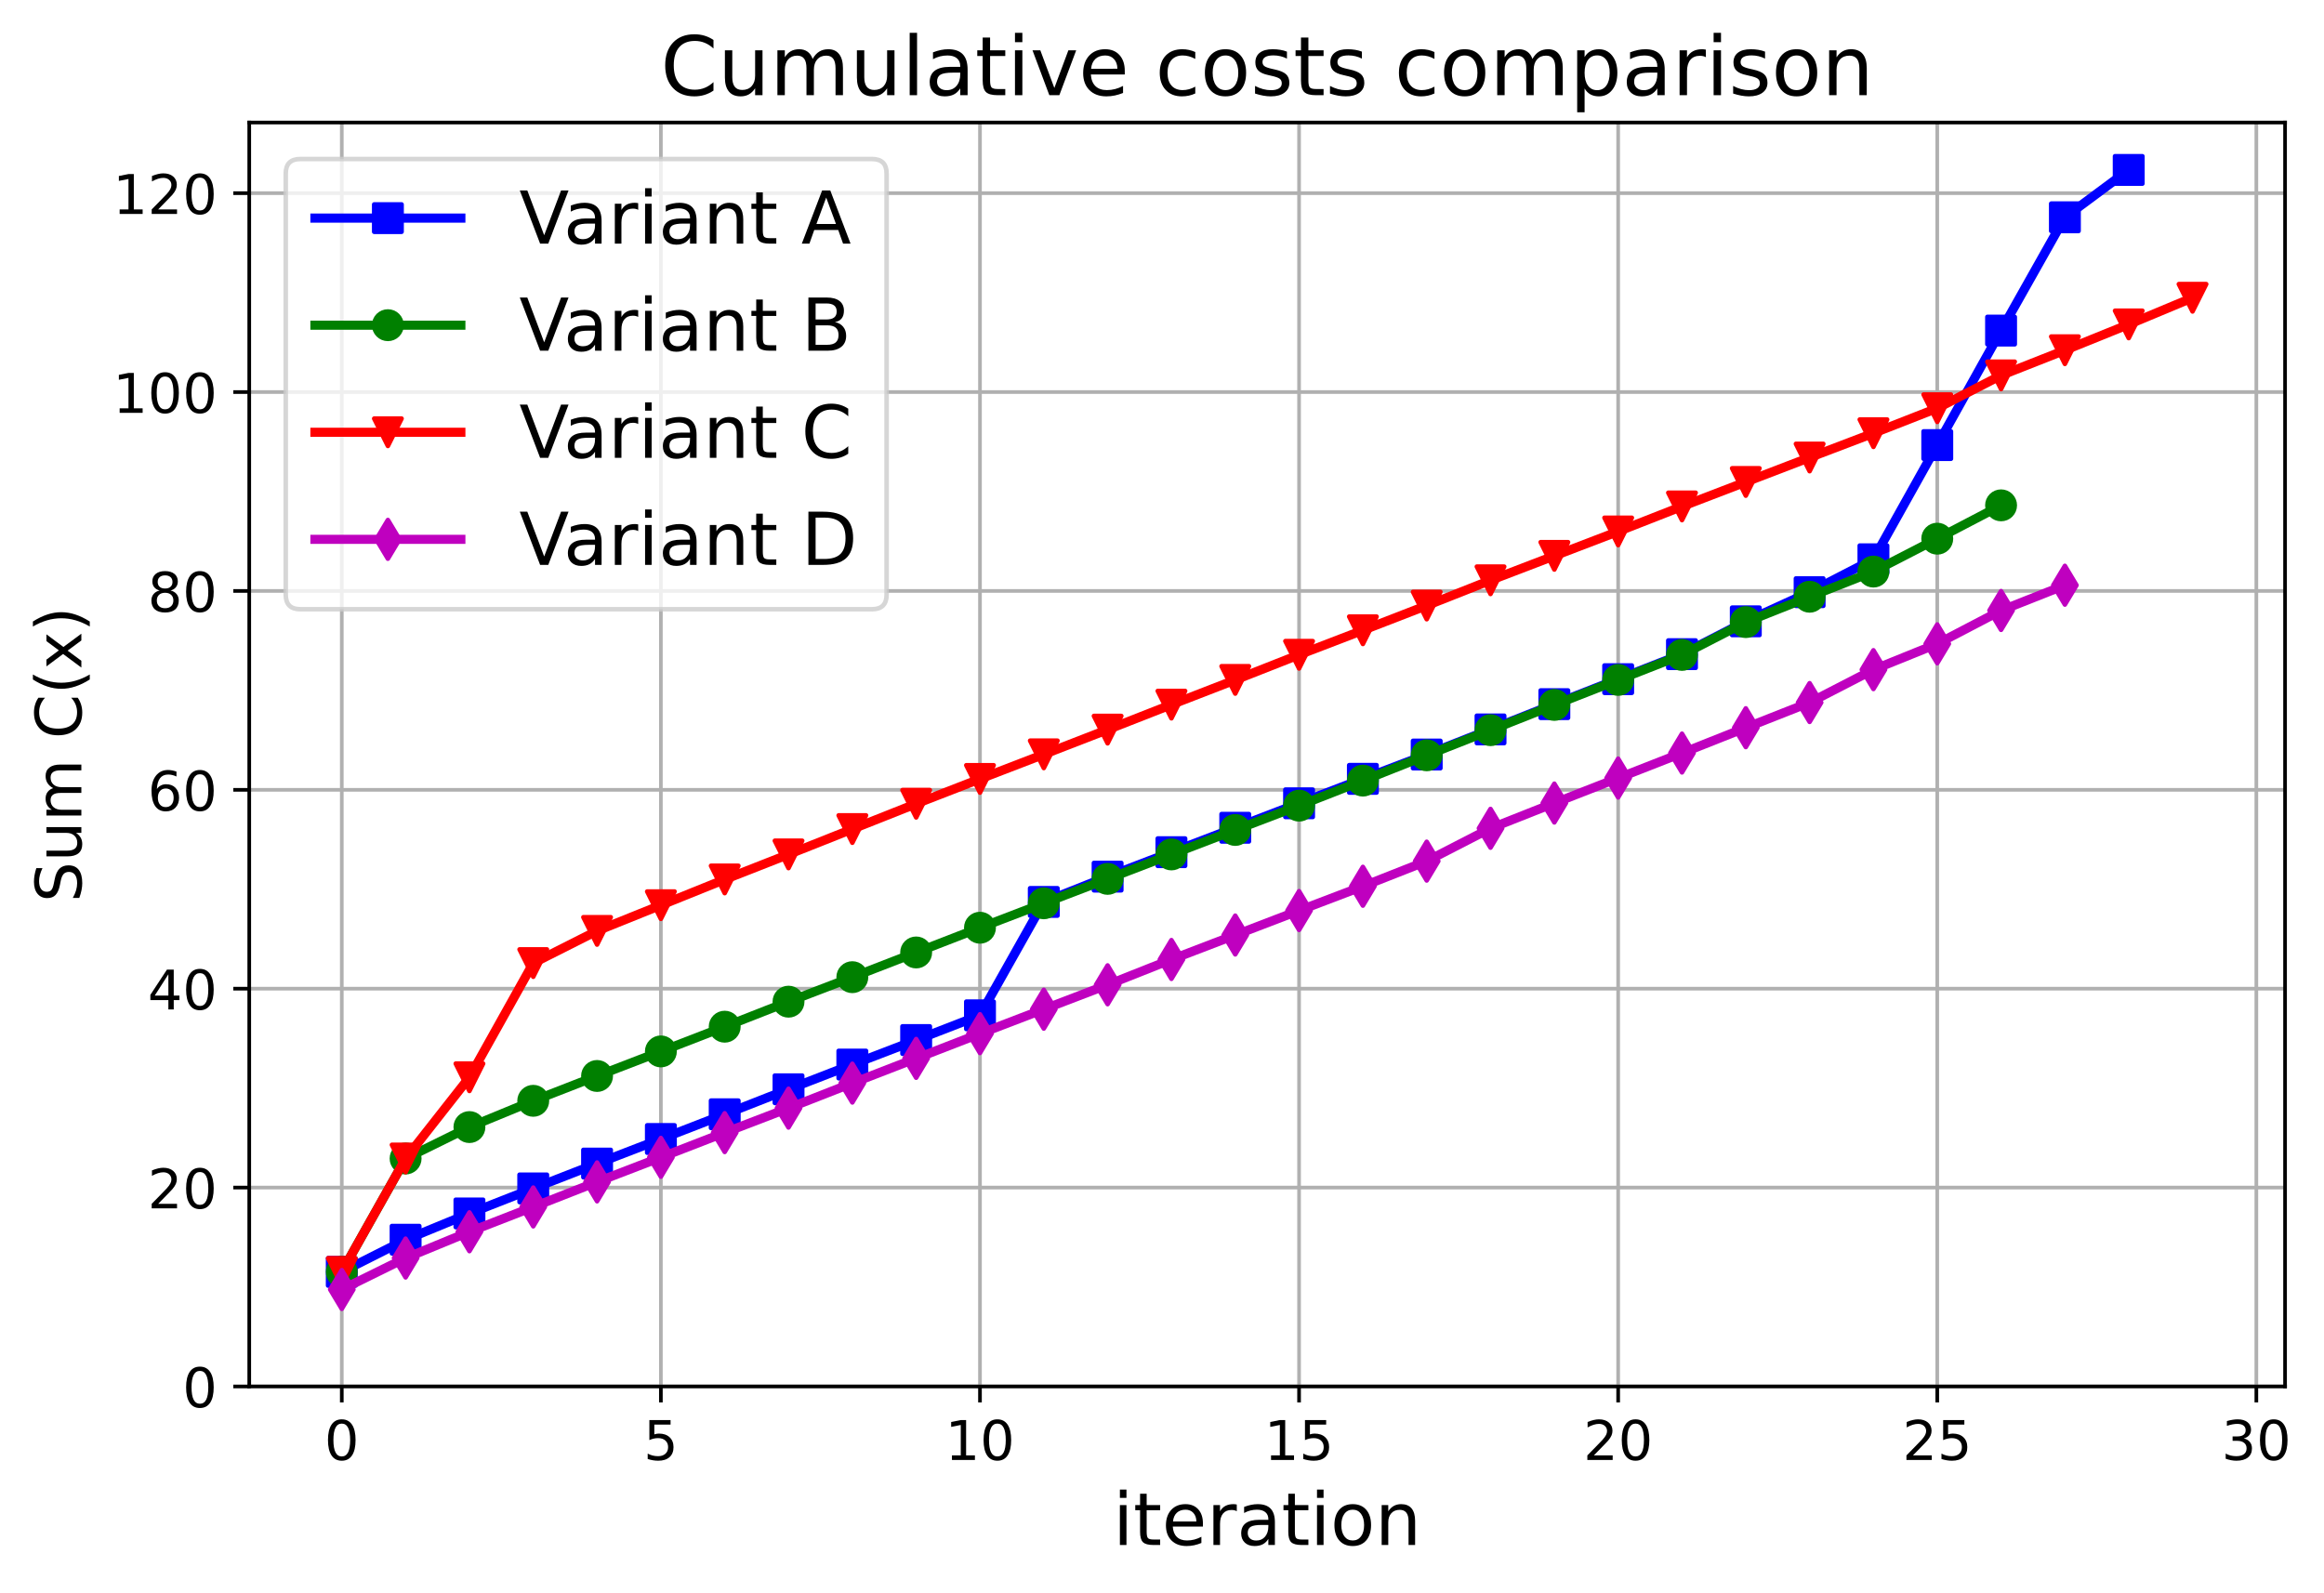 <?xml version="1.0" encoding="utf-8" standalone="no"?>
<!DOCTYPE svg PUBLIC "-//W3C//DTD SVG 1.1//EN"
  "http://www.w3.org/Graphics/SVG/1.1/DTD/svg11.dtd">
<!-- Created with matplotlib (https://matplotlib.org/) -->
<svg height="349.376pt" version="1.1" viewBox="0 0 509.592 349.376" width="509.592pt" xmlns="http://www.w3.org/2000/svg" xmlns:xlink="http://www.w3.org/1999/xlink">
 <defs>
  <style type="text/css">
*{stroke-linecap:butt;stroke-linejoin:round;}
  </style>
 </defs>
 <g id="figure_1">
  <g id="patch_1">
   <path d="M 0 349.376 
L 509.592 349.376 
L 509.592 0 
L 0 0 
z
" style="fill:#ffffff;"/>
  </g>
  <g id="axes_1">
   <g id="patch_2">
    <path d="M 54.654 304.077 
L 501.054 304.077 
L 501.054 26.877 
L 54.654 26.877 
z
" style="fill:#ffffff;"/>
   </g>
   <g id="matplotlib.axis_1">
    <g id="xtick_1">
     <g id="line2d_1">
      <path clip-path="url(#pb9ff79d385)" d="M 74.945 304.077 
L 74.945 26.877 
" style="fill:none;stroke:#b0b0b0;stroke-linecap:square;stroke-width:0.8;"/>
     </g>
     <g id="line2d_2">
      <defs>
       <path d="M 0 0 
L 0 3.5 
" id="m3c421363a1" style="stroke:#000000;stroke-width:0.8;"/>
      </defs>
      <g>
       <use style="stroke:#000000;stroke-width:0.8;" x="74.945" xlink:href="#m3c421363a1" y="304.077"/>
      </g>
     </g>
     <g id="text_1">
      <!-- 0 -->
      <defs>
       <path d="M 31.781 66.406 
Q 24.172 66.406 20.328 58.906 
Q 16.5 51.422 16.5 36.375 
Q 16.5 21.391 20.328 13.891 
Q 24.172 6.391 31.781 6.391 
Q 39.453 6.391 43.281 13.891 
Q 47.125 21.391 47.125 36.375 
Q 47.125 51.422 43.281 58.906 
Q 39.453 66.406 31.781 66.406 
z
M 31.781 74.219 
Q 44.047 74.219 50.516 64.516 
Q 56.984 54.828 56.984 36.375 
Q 56.984 17.969 50.516 8.266 
Q 44.047 -1.422 31.781 -1.422 
Q 19.531 -1.422 13.062 8.266 
Q 6.594 17.969 6.594 36.375 
Q 6.594 54.828 13.062 64.516 
Q 19.531 74.219 31.781 74.219 
z
" id="DejaVuSans-48"/>
      </defs>
      <g transform="translate(71.128 320.195)scale(0.12 -0.12)">
       <use xlink:href="#DejaVuSans-48"/>
      </g>
     </g>
    </g>
    <g id="xtick_2">
     <g id="line2d_3">
      <path clip-path="url(#pb9ff79d385)" d="M 144.914 304.077 
L 144.914 26.877 
" style="fill:none;stroke:#b0b0b0;stroke-linecap:square;stroke-width:0.8;"/>
     </g>
     <g id="line2d_4">
      <g>
       <use style="stroke:#000000;stroke-width:0.8;" x="144.914" xlink:href="#m3c421363a1" y="304.077"/>
      </g>
     </g>
     <g id="text_2">
      <!-- 5 -->
      <defs>
       <path d="M 10.797 72.906 
L 49.516 72.906 
L 49.516 64.594 
L 19.828 64.594 
L 19.828 46.734 
Q 21.969 47.469 24.109 47.828 
Q 26.266 48.188 28.422 48.188 
Q 40.625 48.188 47.75 41.5 
Q 54.891 34.812 54.891 23.391 
Q 54.891 11.625 47.562 5.094 
Q 40.234 -1.422 26.906 -1.422 
Q 22.312 -1.422 17.547 -0.641 
Q 12.797 0.141 7.719 1.703 
L 7.719 11.625 
Q 12.109 9.234 16.797 8.062 
Q 21.484 6.891 26.703 6.891 
Q 35.156 6.891 40.078 11.328 
Q 45.016 15.766 45.016 23.391 
Q 45.016 31 40.078 35.438 
Q 35.156 39.891 26.703 39.891 
Q 22.75 39.891 18.812 39.016 
Q 14.891 38.141 10.797 36.281 
z
" id="DejaVuSans-53"/>
      </defs>
      <g transform="translate(141.096 320.195)scale(0.12 -0.12)">
       <use xlink:href="#DejaVuSans-53"/>
      </g>
     </g>
    </g>
    <g id="xtick_3">
     <g id="line2d_5">
      <path clip-path="url(#pb9ff79d385)" d="M 214.883 304.077 
L 214.883 26.877 
" style="fill:none;stroke:#b0b0b0;stroke-linecap:square;stroke-width:0.8;"/>
     </g>
     <g id="line2d_6">
      <g>
       <use style="stroke:#000000;stroke-width:0.8;" x="214.883" xlink:href="#m3c421363a1" y="304.077"/>
      </g>
     </g>
     <g id="text_3">
      <!-- 10 -->
      <defs>
       <path d="M 12.406 8.297 
L 28.516 8.297 
L 28.516 63.922 
L 10.984 60.406 
L 10.984 69.391 
L 28.422 72.906 
L 38.281 72.906 
L 38.281 8.297 
L 54.391 8.297 
L 54.391 0 
L 12.406 0 
z
" id="DejaVuSans-49"/>
      </defs>
      <g transform="translate(207.248 320.195)scale(0.12 -0.12)">
       <use xlink:href="#DejaVuSans-49"/>
       <use x="63.623" xlink:href="#DejaVuSans-48"/>
      </g>
     </g>
    </g>
    <g id="xtick_4">
     <g id="line2d_7">
      <path clip-path="url(#pb9ff79d385)" d="M 284.851 304.077 
L 284.851 26.877 
" style="fill:none;stroke:#b0b0b0;stroke-linecap:square;stroke-width:0.8;"/>
     </g>
     <g id="line2d_8">
      <g>
       <use style="stroke:#000000;stroke-width:0.8;" x="284.851" xlink:href="#m3c421363a1" y="304.077"/>
      </g>
     </g>
     <g id="text_4">
      <!-- 15 -->
      <g transform="translate(277.216 320.195)scale(0.12 -0.12)">
       <use xlink:href="#DejaVuSans-49"/>
       <use x="63.623" xlink:href="#DejaVuSans-53"/>
      </g>
     </g>
    </g>
    <g id="xtick_5">
     <g id="line2d_9">
      <path clip-path="url(#pb9ff79d385)" d="M 354.82 304.077 
L 354.82 26.877 
" style="fill:none;stroke:#b0b0b0;stroke-linecap:square;stroke-width:0.8;"/>
     </g>
     <g id="line2d_10">
      <g>
       <use style="stroke:#000000;stroke-width:0.8;" x="354.82" xlink:href="#m3c421363a1" y="304.077"/>
      </g>
     </g>
     <g id="text_5">
      <!-- 20 -->
      <defs>
       <path d="M 19.188 8.297 
L 53.609 8.297 
L 53.609 0 
L 7.328 0 
L 7.328 8.297 
Q 12.938 14.109 22.625 23.891 
Q 32.328 33.688 34.812 36.531 
Q 39.547 41.844 41.422 45.531 
Q 43.312 49.219 43.312 52.781 
Q 43.312 58.594 39.234 62.25 
Q 35.156 65.922 28.609 65.922 
Q 23.969 65.922 18.812 64.312 
Q 13.672 62.703 7.812 59.422 
L 7.812 69.391 
Q 13.766 71.781 18.938 73 
Q 24.125 74.219 28.422 74.219 
Q 39.75 74.219 46.484 68.547 
Q 53.219 62.891 53.219 53.422 
Q 53.219 48.922 51.531 44.891 
Q 49.859 40.875 45.406 35.406 
Q 44.188 33.984 37.641 27.219 
Q 31.109 20.453 19.188 8.297 
z
" id="DejaVuSans-50"/>
      </defs>
      <g transform="translate(347.185 320.195)scale(0.12 -0.12)">
       <use xlink:href="#DejaVuSans-50"/>
       <use x="63.623" xlink:href="#DejaVuSans-48"/>
      </g>
     </g>
    </g>
    <g id="xtick_6">
     <g id="line2d_11">
      <path clip-path="url(#pb9ff79d385)" d="M 424.789 304.077 
L 424.789 26.877 
" style="fill:none;stroke:#b0b0b0;stroke-linecap:square;stroke-width:0.8;"/>
     </g>
     <g id="line2d_12">
      <g>
       <use style="stroke:#000000;stroke-width:0.8;" x="424.789" xlink:href="#m3c421363a1" y="304.077"/>
      </g>
     </g>
     <g id="text_6">
      <!-- 25 -->
      <g transform="translate(417.154 320.195)scale(0.12 -0.12)">
       <use xlink:href="#DejaVuSans-50"/>
       <use x="63.623" xlink:href="#DejaVuSans-53"/>
      </g>
     </g>
    </g>
    <g id="xtick_7">
     <g id="line2d_13">
      <path clip-path="url(#pb9ff79d385)" d="M 494.757 304.077 
L 494.757 26.877 
" style="fill:none;stroke:#b0b0b0;stroke-linecap:square;stroke-width:0.8;"/>
     </g>
     <g id="line2d_14">
      <g>
       <use style="stroke:#000000;stroke-width:0.8;" x="494.757" xlink:href="#m3c421363a1" y="304.077"/>
      </g>
     </g>
     <g id="text_7">
      <!-- 30 -->
      <defs>
       <path d="M 40.578 39.312 
Q 47.656 37.797 51.625 33 
Q 55.609 28.219 55.609 21.188 
Q 55.609 10.406 48.188 4.484 
Q 40.766 -1.422 27.094 -1.422 
Q 22.516 -1.422 17.656 -0.516 
Q 12.797 0.391 7.625 2.203 
L 7.625 11.719 
Q 11.719 9.328 16.594 8.109 
Q 21.484 6.891 26.812 6.891 
Q 36.078 6.891 40.938 10.547 
Q 45.797 14.203 45.797 21.188 
Q 45.797 27.641 41.281 31.266 
Q 36.766 34.906 28.719 34.906 
L 20.219 34.906 
L 20.219 43.016 
L 29.109 43.016 
Q 36.375 43.016 40.234 45.922 
Q 44.094 48.828 44.094 54.297 
Q 44.094 59.906 40.109 62.906 
Q 36.141 65.922 28.719 65.922 
Q 24.656 65.922 20.016 65.031 
Q 15.375 64.156 9.812 62.312 
L 9.812 71.094 
Q 15.438 72.656 20.344 73.438 
Q 25.25 74.219 29.594 74.219 
Q 40.828 74.219 47.359 69.109 
Q 53.906 64.016 53.906 55.328 
Q 53.906 49.266 50.438 45.094 
Q 46.969 40.922 40.578 39.312 
z
" id="DejaVuSans-51"/>
      </defs>
      <g transform="translate(487.122 320.195)scale(0.12 -0.12)">
       <use xlink:href="#DejaVuSans-51"/>
       <use x="63.623" xlink:href="#DejaVuSans-48"/>
      </g>
     </g>
    </g>
    <g id="text_8">
     <!-- iteration -->
     <defs>
      <path d="M 9.422 54.688 
L 18.406 54.688 
L 18.406 0 
L 9.422 0 
z
M 9.422 75.984 
L 18.406 75.984 
L 18.406 64.594 
L 9.422 64.594 
z
" id="DejaVuSans-105"/>
      <path d="M 18.312 70.219 
L 18.312 54.688 
L 36.812 54.688 
L 36.812 47.703 
L 18.312 47.703 
L 18.312 18.016 
Q 18.312 11.328 20.141 9.422 
Q 21.969 7.516 27.594 7.516 
L 36.812 7.516 
L 36.812 0 
L 27.594 0 
Q 17.188 0 13.234 3.875 
Q 9.281 7.766 9.281 18.016 
L 9.281 47.703 
L 2.688 47.703 
L 2.688 54.688 
L 9.281 54.688 
L 9.281 70.219 
z
" id="DejaVuSans-116"/>
      <path d="M 56.203 29.594 
L 56.203 25.203 
L 14.891 25.203 
Q 15.484 15.922 20.484 11.062 
Q 25.484 6.203 34.422 6.203 
Q 39.594 6.203 44.453 7.469 
Q 49.312 8.734 54.109 11.281 
L 54.109 2.781 
Q 49.266 0.734 44.188 -0.344 
Q 39.109 -1.422 33.891 -1.422 
Q 20.797 -1.422 13.156 6.188 
Q 5.516 13.812 5.516 26.812 
Q 5.516 40.234 12.766 48.109 
Q 20.016 56 32.328 56 
Q 43.359 56 49.781 48.891 
Q 56.203 41.797 56.203 29.594 
z
M 47.219 32.234 
Q 47.125 39.594 43.094 43.984 
Q 39.062 48.391 32.422 48.391 
Q 24.906 48.391 20.391 44.141 
Q 15.875 39.891 15.188 32.172 
z
" id="DejaVuSans-101"/>
      <path d="M 41.109 46.297 
Q 39.594 47.172 37.812 47.578 
Q 36.031 48 33.891 48 
Q 26.266 48 22.188 43.047 
Q 18.109 38.094 18.109 28.812 
L 18.109 0 
L 9.078 0 
L 9.078 54.688 
L 18.109 54.688 
L 18.109 46.188 
Q 20.953 51.172 25.484 53.578 
Q 30.031 56 36.531 56 
Q 37.453 56 38.578 55.875 
Q 39.703 55.766 41.062 55.516 
z
" id="DejaVuSans-114"/>
      <path d="M 34.281 27.484 
Q 23.391 27.484 19.188 25 
Q 14.984 22.516 14.984 16.5 
Q 14.984 11.719 18.141 8.906 
Q 21.297 6.109 26.703 6.109 
Q 34.188 6.109 38.703 11.406 
Q 43.219 16.703 43.219 25.484 
L 43.219 27.484 
z
M 52.203 31.203 
L 52.203 0 
L 43.219 0 
L 43.219 8.297 
Q 40.141 3.328 35.547 0.953 
Q 30.953 -1.422 24.312 -1.422 
Q 15.922 -1.422 10.953 3.297 
Q 6 8.016 6 15.922 
Q 6 25.141 12.172 29.828 
Q 18.359 34.516 30.609 34.516 
L 43.219 34.516 
L 43.219 35.406 
Q 43.219 41.609 39.141 45 
Q 35.062 48.391 27.688 48.391 
Q 23 48.391 18.547 47.266 
Q 14.109 46.141 10.016 43.891 
L 10.016 52.203 
Q 14.938 54.109 19.578 55.047 
Q 24.219 56 28.609 56 
Q 40.484 56 46.344 49.844 
Q 52.203 43.703 52.203 31.203 
z
" id="DejaVuSans-97"/>
      <path d="M 30.609 48.391 
Q 23.391 48.391 19.188 42.75 
Q 14.984 37.109 14.984 27.297 
Q 14.984 17.484 19.156 11.844 
Q 23.344 6.203 30.609 6.203 
Q 37.797 6.203 41.984 11.859 
Q 46.188 17.531 46.188 27.297 
Q 46.188 37.016 41.984 42.703 
Q 37.797 48.391 30.609 48.391 
z
M 30.609 56 
Q 42.328 56 49.016 48.375 
Q 55.719 40.766 55.719 27.297 
Q 55.719 13.875 49.016 6.219 
Q 42.328 -1.422 30.609 -1.422 
Q 18.844 -1.422 12.172 6.219 
Q 5.516 13.875 5.516 27.297 
Q 5.516 40.766 12.172 48.375 
Q 18.844 56 30.609 56 
z
" id="DejaVuSans-111"/>
      <path d="M 54.891 33.016 
L 54.891 0 
L 45.906 0 
L 45.906 32.719 
Q 45.906 40.484 42.875 44.328 
Q 39.844 48.188 33.797 48.188 
Q 26.516 48.188 22.312 43.547 
Q 18.109 38.922 18.109 30.906 
L 18.109 0 
L 9.078 0 
L 9.078 54.688 
L 18.109 54.688 
L 18.109 46.188 
Q 21.344 51.125 25.703 53.562 
Q 30.078 56 35.797 56 
Q 45.219 56 50.047 50.172 
Q 54.891 44.344 54.891 33.016 
z
" id="DejaVuSans-110"/>
     </defs>
     <g transform="translate(244.058 338.848)scale(0.16 -0.16)">
      <use xlink:href="#DejaVuSans-105"/>
      <use x="27.783" xlink:href="#DejaVuSans-116"/>
      <use x="66.992" xlink:href="#DejaVuSans-101"/>
      <use x="128.516" xlink:href="#DejaVuSans-114"/>
      <use x="169.629" xlink:href="#DejaVuSans-97"/>
      <use x="230.908" xlink:href="#DejaVuSans-116"/>
      <use x="270.117" xlink:href="#DejaVuSans-105"/>
      <use x="297.9" xlink:href="#DejaVuSans-111"/>
      <use x="359.082" xlink:href="#DejaVuSans-110"/>
     </g>
    </g>
   </g>
   <g id="matplotlib.axis_2">
    <g id="ytick_1">
     <g id="line2d_15">
      <path clip-path="url(#pb9ff79d385)" d="M 54.654 304.077 
L 501.054 304.077 
" style="fill:none;stroke:#b0b0b0;stroke-linecap:square;stroke-width:0.8;"/>
     </g>
     <g id="line2d_16">
      <defs>
       <path d="M 0 0 
L -3.5 0 
" id="m8c995ce23f" style="stroke:#000000;stroke-width:0.8;"/>
      </defs>
      <g>
       <use style="stroke:#000000;stroke-width:0.8;" x="54.654" xlink:href="#m8c995ce23f" y="304.077"/>
      </g>
     </g>
     <g id="text_9">
      <!-- 0 -->
      <g transform="translate(40.019 308.636)scale(0.12 -0.12)">
       <use xlink:href="#DejaVuSans-48"/>
      </g>
     </g>
    </g>
    <g id="ytick_2">
     <g id="line2d_17">
      <path clip-path="url(#pb9ff79d385)" d="M 54.654 260.459 
L 501.054 260.459 
" style="fill:none;stroke:#b0b0b0;stroke-linecap:square;stroke-width:0.8;"/>
     </g>
     <g id="line2d_18">
      <g>
       <use style="stroke:#000000;stroke-width:0.8;" x="54.654" xlink:href="#m8c995ce23f" y="260.459"/>
      </g>
     </g>
     <g id="text_10">
      <!-- 20 -->
      <g transform="translate(32.384 265.018)scale(0.12 -0.12)">
       <use xlink:href="#DejaVuSans-50"/>
       <use x="63.623" xlink:href="#DejaVuSans-48"/>
      </g>
     </g>
    </g>
    <g id="ytick_3">
     <g id="line2d_19">
      <path clip-path="url(#pb9ff79d385)" d="M 54.654 216.84 
L 501.054 216.84 
" style="fill:none;stroke:#b0b0b0;stroke-linecap:square;stroke-width:0.8;"/>
     </g>
     <g id="line2d_20">
      <g>
       <use style="stroke:#000000;stroke-width:0.8;" x="54.654" xlink:href="#m8c995ce23f" y="216.84"/>
      </g>
     </g>
     <g id="text_11">
      <!-- 40 -->
      <defs>
       <path d="M 37.797 64.312 
L 12.891 25.391 
L 37.797 25.391 
z
M 35.203 72.906 
L 47.609 72.906 
L 47.609 25.391 
L 58.016 25.391 
L 58.016 17.188 
L 47.609 17.188 
L 47.609 0 
L 37.797 0 
L 37.797 17.188 
L 4.891 17.188 
L 4.891 26.703 
z
" id="DejaVuSans-52"/>
      </defs>
      <g transform="translate(32.384 221.399)scale(0.12 -0.12)">
       <use xlink:href="#DejaVuSans-52"/>
       <use x="63.623" xlink:href="#DejaVuSans-48"/>
      </g>
     </g>
    </g>
    <g id="ytick_4">
     <g id="line2d_21">
      <path clip-path="url(#pb9ff79d385)" d="M 54.654 173.222 
L 501.054 173.222 
" style="fill:none;stroke:#b0b0b0;stroke-linecap:square;stroke-width:0.8;"/>
     </g>
     <g id="line2d_22">
      <g>
       <use style="stroke:#000000;stroke-width:0.8;" x="54.654" xlink:href="#m8c995ce23f" y="173.222"/>
      </g>
     </g>
     <g id="text_12">
      <!-- 60 -->
      <defs>
       <path d="M 33.016 40.375 
Q 26.375 40.375 22.484 35.828 
Q 18.609 31.297 18.609 23.391 
Q 18.609 15.531 22.484 10.953 
Q 26.375 6.391 33.016 6.391 
Q 39.656 6.391 43.531 10.953 
Q 47.406 15.531 47.406 23.391 
Q 47.406 31.297 43.531 35.828 
Q 39.656 40.375 33.016 40.375 
z
M 52.594 71.297 
L 52.594 62.312 
Q 48.875 64.062 45.094 64.984 
Q 41.312 65.922 37.594 65.922 
Q 27.828 65.922 22.672 59.328 
Q 17.531 52.734 16.797 39.406 
Q 19.672 43.656 24.016 45.922 
Q 28.375 48.188 33.594 48.188 
Q 44.578 48.188 50.953 41.516 
Q 57.328 34.859 57.328 23.391 
Q 57.328 12.156 50.688 5.359 
Q 44.047 -1.422 33.016 -1.422 
Q 20.359 -1.422 13.672 8.266 
Q 6.984 17.969 6.984 36.375 
Q 6.984 53.656 15.188 63.938 
Q 23.391 74.219 37.203 74.219 
Q 40.922 74.219 44.703 73.484 
Q 48.484 72.75 52.594 71.297 
z
" id="DejaVuSans-54"/>
      </defs>
      <g transform="translate(32.384 177.781)scale(0.12 -0.12)">
       <use xlink:href="#DejaVuSans-54"/>
       <use x="63.623" xlink:href="#DejaVuSans-48"/>
      </g>
     </g>
    </g>
    <g id="ytick_5">
     <g id="line2d_23">
      <path clip-path="url(#pb9ff79d385)" d="M 54.654 129.603 
L 501.054 129.603 
" style="fill:none;stroke:#b0b0b0;stroke-linecap:square;stroke-width:0.8;"/>
     </g>
     <g id="line2d_24">
      <g>
       <use style="stroke:#000000;stroke-width:0.8;" x="54.654" xlink:href="#m8c995ce23f" y="129.603"/>
      </g>
     </g>
     <g id="text_13">
      <!-- 80 -->
      <defs>
       <path d="M 31.781 34.625 
Q 24.75 34.625 20.719 30.859 
Q 16.703 27.094 16.703 20.516 
Q 16.703 13.922 20.719 10.156 
Q 24.75 6.391 31.781 6.391 
Q 38.812 6.391 42.859 10.172 
Q 46.922 13.969 46.922 20.516 
Q 46.922 27.094 42.891 30.859 
Q 38.875 34.625 31.781 34.625 
z
M 21.922 38.812 
Q 15.578 40.375 12.031 44.719 
Q 8.5 49.078 8.5 55.328 
Q 8.5 64.062 14.719 69.141 
Q 20.953 74.219 31.781 74.219 
Q 42.672 74.219 48.875 69.141 
Q 55.078 64.062 55.078 55.328 
Q 55.078 49.078 51.531 44.719 
Q 48 40.375 41.703 38.812 
Q 48.828 37.156 52.797 32.312 
Q 56.781 27.484 56.781 20.516 
Q 56.781 9.906 50.312 4.234 
Q 43.844 -1.422 31.781 -1.422 
Q 19.734 -1.422 13.25 4.234 
Q 6.781 9.906 6.781 20.516 
Q 6.781 27.484 10.781 32.312 
Q 14.797 37.156 21.922 38.812 
z
M 18.312 54.391 
Q 18.312 48.734 21.844 45.562 
Q 25.391 42.391 31.781 42.391 
Q 38.141 42.391 41.719 45.562 
Q 45.312 48.734 45.312 54.391 
Q 45.312 60.062 41.719 63.234 
Q 38.141 66.406 31.781 66.406 
Q 25.391 66.406 21.844 63.234 
Q 18.312 60.062 18.312 54.391 
z
" id="DejaVuSans-56"/>
      </defs>
      <g transform="translate(32.384 134.162)scale(0.12 -0.12)">
       <use xlink:href="#DejaVuSans-56"/>
       <use x="63.623" xlink:href="#DejaVuSans-48"/>
      </g>
     </g>
    </g>
    <g id="ytick_6">
     <g id="line2d_25">
      <path clip-path="url(#pb9ff79d385)" d="M 54.654 85.985 
L 501.054 85.985 
" style="fill:none;stroke:#b0b0b0;stroke-linecap:square;stroke-width:0.8;"/>
     </g>
     <g id="line2d_26">
      <g>
       <use style="stroke:#000000;stroke-width:0.8;" x="54.654" xlink:href="#m8c995ce23f" y="85.985"/>
      </g>
     </g>
     <g id="text_14">
      <!-- 100 -->
      <g transform="translate(24.749 90.544)scale(0.12 -0.12)">
       <use xlink:href="#DejaVuSans-49"/>
       <use x="63.623" xlink:href="#DejaVuSans-48"/>
       <use x="127.246" xlink:href="#DejaVuSans-48"/>
      </g>
     </g>
    </g>
    <g id="ytick_7">
     <g id="line2d_27">
      <path clip-path="url(#pb9ff79d385)" d="M 54.654 42.367 
L 501.054 42.367 
" style="fill:none;stroke:#b0b0b0;stroke-linecap:square;stroke-width:0.8;"/>
     </g>
     <g id="line2d_28">
      <g>
       <use style="stroke:#000000;stroke-width:0.8;" x="54.654" xlink:href="#m8c995ce23f" y="42.367"/>
      </g>
     </g>
     <g id="text_15">
      <!-- 120 -->
      <g transform="translate(24.749 46.926)scale(0.12 -0.12)">
       <use xlink:href="#DejaVuSans-49"/>
       <use x="63.623" xlink:href="#DejaVuSans-50"/>
       <use x="127.246" xlink:href="#DejaVuSans-48"/>
      </g>
     </g>
    </g>
    <g id="text_16">
     <!-- Sum C(x) -->
     <defs>
      <path d="M 53.516 70.516 
L 53.516 60.891 
Q 47.906 63.578 42.922 64.891 
Q 37.938 66.219 33.297 66.219 
Q 25.25 66.219 20.875 63.094 
Q 16.5 59.969 16.5 54.203 
Q 16.5 49.359 19.406 46.891 
Q 22.312 44.438 30.422 42.922 
L 36.375 41.703 
Q 47.406 39.594 52.656 34.297 
Q 57.906 29 57.906 20.125 
Q 57.906 9.516 50.797 4.047 
Q 43.703 -1.422 29.984 -1.422 
Q 24.812 -1.422 18.969 -0.25 
Q 13.141 0.922 6.891 3.219 
L 6.891 13.375 
Q 12.891 10.016 18.656 8.297 
Q 24.422 6.594 29.984 6.594 
Q 38.422 6.594 43.016 9.906 
Q 47.609 13.234 47.609 19.391 
Q 47.609 24.75 44.312 27.781 
Q 41.016 30.812 33.5 32.328 
L 27.484 33.5 
Q 16.453 35.688 11.516 40.375 
Q 6.594 45.062 6.594 53.422 
Q 6.594 63.094 13.406 68.656 
Q 20.219 74.219 32.172 74.219 
Q 37.312 74.219 42.625 73.281 
Q 47.953 72.359 53.516 70.516 
z
" id="DejaVuSans-83"/>
      <path d="M 8.5 21.578 
L 8.5 54.688 
L 17.484 54.688 
L 17.484 21.922 
Q 17.484 14.156 20.5 10.266 
Q 23.531 6.391 29.594 6.391 
Q 36.859 6.391 41.078 11.031 
Q 45.312 15.672 45.312 23.688 
L 45.312 54.688 
L 54.297 54.688 
L 54.297 0 
L 45.312 0 
L 45.312 8.406 
Q 42.047 3.422 37.719 1 
Q 33.406 -1.422 27.688 -1.422 
Q 18.266 -1.422 13.375 4.438 
Q 8.5 10.297 8.5 21.578 
z
M 31.109 56 
z
" id="DejaVuSans-117"/>
      <path d="M 52 44.188 
Q 55.375 50.25 60.062 53.125 
Q 64.75 56 71.094 56 
Q 79.641 56 84.281 50.016 
Q 88.922 44.047 88.922 33.016 
L 88.922 0 
L 79.891 0 
L 79.891 32.719 
Q 79.891 40.578 77.094 44.375 
Q 74.312 48.188 68.609 48.188 
Q 61.625 48.188 57.562 43.547 
Q 53.516 38.922 53.516 30.906 
L 53.516 0 
L 44.484 0 
L 44.484 32.719 
Q 44.484 40.625 41.703 44.406 
Q 38.922 48.188 33.109 48.188 
Q 26.219 48.188 22.156 43.531 
Q 18.109 38.875 18.109 30.906 
L 18.109 0 
L 9.078 0 
L 9.078 54.688 
L 18.109 54.688 
L 18.109 46.188 
Q 21.188 51.219 25.484 53.609 
Q 29.781 56 35.688 56 
Q 41.656 56 45.828 52.969 
Q 50 49.953 52 44.188 
z
" id="DejaVuSans-109"/>
      <path id="DejaVuSans-32"/>
      <path d="M 64.406 67.281 
L 64.406 56.891 
Q 59.422 61.531 53.781 63.812 
Q 48.141 66.109 41.797 66.109 
Q 29.297 66.109 22.656 58.469 
Q 16.016 50.828 16.016 36.375 
Q 16.016 21.969 22.656 14.328 
Q 29.297 6.688 41.797 6.688 
Q 48.141 6.688 53.781 8.984 
Q 59.422 11.281 64.406 15.922 
L 64.406 5.609 
Q 59.234 2.094 53.438 0.328 
Q 47.656 -1.422 41.219 -1.422 
Q 24.656 -1.422 15.125 8.703 
Q 5.609 18.844 5.609 36.375 
Q 5.609 53.953 15.125 64.078 
Q 24.656 74.219 41.219 74.219 
Q 47.75 74.219 53.531 72.484 
Q 59.328 70.75 64.406 67.281 
z
" id="DejaVuSans-67"/>
      <path d="M 31 75.875 
Q 24.469 64.656 21.281 53.656 
Q 18.109 42.672 18.109 31.391 
Q 18.109 20.125 21.312 9.062 
Q 24.516 -2 31 -13.188 
L 23.188 -13.188 
Q 15.875 -1.703 12.234 9.375 
Q 8.594 20.453 8.594 31.391 
Q 8.594 42.281 12.203 53.312 
Q 15.828 64.359 23.188 75.875 
z
" id="DejaVuSans-40"/>
      <path d="M 54.891 54.688 
L 35.109 28.078 
L 55.906 0 
L 45.312 0 
L 29.391 21.484 
L 13.484 0 
L 2.875 0 
L 24.125 28.609 
L 4.688 54.688 
L 15.281 54.688 
L 29.781 35.203 
L 44.281 54.688 
z
" id="DejaVuSans-120"/>
      <path d="M 8.016 75.875 
L 15.828 75.875 
Q 23.141 64.359 26.781 53.312 
Q 30.422 42.281 30.422 31.391 
Q 30.422 20.453 26.781 9.375 
Q 23.141 -1.703 15.828 -13.188 
L 8.016 -13.188 
Q 14.5 -2 17.703 9.062 
Q 20.906 20.125 20.906 31.391 
Q 20.906 42.672 17.703 53.656 
Q 14.5 64.656 8.016 75.875 
z
" id="DejaVuSans-41"/>
     </defs>
     <g transform="translate(17.838 197.894)rotate(-90)scale(0.14 -0.14)">
      <use xlink:href="#DejaVuSans-83"/>
      <use x="63.477" xlink:href="#DejaVuSans-117"/>
      <use x="126.855" xlink:href="#DejaVuSans-109"/>
      <use x="224.268" xlink:href="#DejaVuSans-32"/>
      <use x="256.055" xlink:href="#DejaVuSans-67"/>
      <use x="325.879" xlink:href="#DejaVuSans-40"/>
      <use x="364.893" xlink:href="#DejaVuSans-120"/>
      <use x="424.072" xlink:href="#DejaVuSans-41"/>
     </g>
    </g>
   </g>
   <g id="line2d_29">
    <path clip-path="url(#pb9ff79d385)" d="M 74.945 278.953 
L 88.939 271.894 
L 102.933 266.132 
L 116.926 260.64 
L 130.92 255.194 
L 144.914 249.807 
L 158.908 244.385 
L 172.901 238.898 
L 186.895 233.477 
L 200.889 228.104 
L 214.883 222.681 
L 228.876 197.812 
L 242.87 192.26 
L 256.864 186.899 
L 270.858 181.545 
L 284.851 176.181 
L 298.845 170.816 
L 312.839 165.484 
L 326.832 159.974 
L 340.826 154.436 
L 354.82 148.952 
L 368.814 143.47 
L 382.807 136.271 
L 396.801 129.873 
L 410.795 122.657 
L 424.789 97.612 
L 438.782 72.506 
L 452.776 47.657 
L 466.77 37.267 
" style="fill:none;stroke:#0000ff;stroke-linecap:square;stroke-width:2;"/>
    <defs>
     <path d="M -3 3 
L 3 3 
L 3 -3 
L -3 -3 
z
" id="mf906e03d5a" style="stroke:#0000ff;stroke-linejoin:miter;"/>
    </defs>
    <g clip-path="url(#pb9ff79d385)">
     <use style="fill:#0000ff;stroke:#0000ff;stroke-linejoin:miter;" x="74.945" xlink:href="#mf906e03d5a" y="278.953"/>
     <use style="fill:#0000ff;stroke:#0000ff;stroke-linejoin:miter;" x="88.939" xlink:href="#mf906e03d5a" y="271.894"/>
     <use style="fill:#0000ff;stroke:#0000ff;stroke-linejoin:miter;" x="102.933" xlink:href="#mf906e03d5a" y="266.132"/>
     <use style="fill:#0000ff;stroke:#0000ff;stroke-linejoin:miter;" x="116.926" xlink:href="#mf906e03d5a" y="260.64"/>
     <use style="fill:#0000ff;stroke:#0000ff;stroke-linejoin:miter;" x="130.92" xlink:href="#mf906e03d5a" y="255.194"/>
     <use style="fill:#0000ff;stroke:#0000ff;stroke-linejoin:miter;" x="144.914" xlink:href="#mf906e03d5a" y="249.807"/>
     <use style="fill:#0000ff;stroke:#0000ff;stroke-linejoin:miter;" x="158.908" xlink:href="#mf906e03d5a" y="244.385"/>
     <use style="fill:#0000ff;stroke:#0000ff;stroke-linejoin:miter;" x="172.901" xlink:href="#mf906e03d5a" y="238.898"/>
     <use style="fill:#0000ff;stroke:#0000ff;stroke-linejoin:miter;" x="186.895" xlink:href="#mf906e03d5a" y="233.477"/>
     <use style="fill:#0000ff;stroke:#0000ff;stroke-linejoin:miter;" x="200.889" xlink:href="#mf906e03d5a" y="228.104"/>
     <use style="fill:#0000ff;stroke:#0000ff;stroke-linejoin:miter;" x="214.883" xlink:href="#mf906e03d5a" y="222.681"/>
     <use style="fill:#0000ff;stroke:#0000ff;stroke-linejoin:miter;" x="228.876" xlink:href="#mf906e03d5a" y="197.812"/>
     <use style="fill:#0000ff;stroke:#0000ff;stroke-linejoin:miter;" x="242.87" xlink:href="#mf906e03d5a" y="192.26"/>
     <use style="fill:#0000ff;stroke:#0000ff;stroke-linejoin:miter;" x="256.864" xlink:href="#mf906e03d5a" y="186.899"/>
     <use style="fill:#0000ff;stroke:#0000ff;stroke-linejoin:miter;" x="270.858" xlink:href="#mf906e03d5a" y="181.545"/>
     <use style="fill:#0000ff;stroke:#0000ff;stroke-linejoin:miter;" x="284.851" xlink:href="#mf906e03d5a" y="176.181"/>
     <use style="fill:#0000ff;stroke:#0000ff;stroke-linejoin:miter;" x="298.845" xlink:href="#mf906e03d5a" y="170.816"/>
     <use style="fill:#0000ff;stroke:#0000ff;stroke-linejoin:miter;" x="312.839" xlink:href="#mf906e03d5a" y="165.484"/>
     <use style="fill:#0000ff;stroke:#0000ff;stroke-linejoin:miter;" x="326.832" xlink:href="#mf906e03d5a" y="159.974"/>
     <use style="fill:#0000ff;stroke:#0000ff;stroke-linejoin:miter;" x="340.826" xlink:href="#mf906e03d5a" y="154.436"/>
     <use style="fill:#0000ff;stroke:#0000ff;stroke-linejoin:miter;" x="354.82" xlink:href="#mf906e03d5a" y="148.952"/>
     <use style="fill:#0000ff;stroke:#0000ff;stroke-linejoin:miter;" x="368.814" xlink:href="#mf906e03d5a" y="143.47"/>
     <use style="fill:#0000ff;stroke:#0000ff;stroke-linejoin:miter;" x="382.807" xlink:href="#mf906e03d5a" y="136.271"/>
     <use style="fill:#0000ff;stroke:#0000ff;stroke-linejoin:miter;" x="396.801" xlink:href="#mf906e03d5a" y="129.873"/>
     <use style="fill:#0000ff;stroke:#0000ff;stroke-linejoin:miter;" x="410.795" xlink:href="#mf906e03d5a" y="122.657"/>
     <use style="fill:#0000ff;stroke:#0000ff;stroke-linejoin:miter;" x="424.789" xlink:href="#mf906e03d5a" y="97.612"/>
     <use style="fill:#0000ff;stroke:#0000ff;stroke-linejoin:miter;" x="438.782" xlink:href="#mf906e03d5a" y="72.506"/>
     <use style="fill:#0000ff;stroke:#0000ff;stroke-linejoin:miter;" x="452.776" xlink:href="#mf906e03d5a" y="47.657"/>
     <use style="fill:#0000ff;stroke:#0000ff;stroke-linejoin:miter;" x="466.77" xlink:href="#mf906e03d5a" y="37.267"/>
    </g>
   </g>
   <g id="line2d_30">
    <path clip-path="url(#pb9ff79d385)" d="M 74.945 278.953 
L 88.939 254.084 
L 102.933 247.19 
L 116.926 241.429 
L 130.92 235.982 
L 144.914 230.596 
L 158.908 225.174 
L 172.901 219.687 
L 186.895 214.314 
L 200.889 208.893 
L 214.883 203.47 
L 228.876 198.109 
L 242.87 192.755 
L 256.864 187.391 
L 270.858 182.026 
L 284.851 176.694 
L 298.845 171.202 
L 312.839 165.65 
L 326.832 160.139 
L 340.826 154.601 
L 354.82 149.117 
L 368.814 143.636 
L 382.807 136.436 
L 396.801 130.877 
L 410.795 125.359 
L 424.789 118.144 
L 438.782 110.832 
" style="fill:none;stroke:#008000;stroke-linecap:square;stroke-width:2;"/>
    <defs>
     <path d="M 0 3 
C 0.796 3 1.559 2.684 2.121 2.121 
C 2.684 1.559 3 0.796 3 0 
C 3 -0.796 2.684 -1.559 2.121 -2.121 
C 1.559 -2.684 0.796 -3 0 -3 
C -0.796 -3 -1.559 -2.684 -2.121 -2.121 
C -2.684 -1.559 -3 -0.796 -3 0 
C -3 0.796 -2.684 1.559 -2.121 2.121 
C -1.559 2.684 -0.796 3 0 3 
z
" id="m3f77d36e6e" style="stroke:#008000;"/>
    </defs>
    <g clip-path="url(#pb9ff79d385)">
     <use style="fill:#008000;stroke:#008000;" x="74.945" xlink:href="#m3f77d36e6e" y="278.953"/>
     <use style="fill:#008000;stroke:#008000;" x="88.939" xlink:href="#m3f77d36e6e" y="254.084"/>
     <use style="fill:#008000;stroke:#008000;" x="102.933" xlink:href="#m3f77d36e6e" y="247.19"/>
     <use style="fill:#008000;stroke:#008000;" x="116.926" xlink:href="#m3f77d36e6e" y="241.429"/>
     <use style="fill:#008000;stroke:#008000;" x="130.92" xlink:href="#m3f77d36e6e" y="235.982"/>
     <use style="fill:#008000;stroke:#008000;" x="144.914" xlink:href="#m3f77d36e6e" y="230.596"/>
     <use style="fill:#008000;stroke:#008000;" x="158.908" xlink:href="#m3f77d36e6e" y="225.174"/>
     <use style="fill:#008000;stroke:#008000;" x="172.901" xlink:href="#m3f77d36e6e" y="219.687"/>
     <use style="fill:#008000;stroke:#008000;" x="186.895" xlink:href="#m3f77d36e6e" y="214.314"/>
     <use style="fill:#008000;stroke:#008000;" x="200.889" xlink:href="#m3f77d36e6e" y="208.893"/>
     <use style="fill:#008000;stroke:#008000;" x="214.883" xlink:href="#m3f77d36e6e" y="203.47"/>
     <use style="fill:#008000;stroke:#008000;" x="228.876" xlink:href="#m3f77d36e6e" y="198.109"/>
     <use style="fill:#008000;stroke:#008000;" x="242.87" xlink:href="#m3f77d36e6e" y="192.755"/>
     <use style="fill:#008000;stroke:#008000;" x="256.864" xlink:href="#m3f77d36e6e" y="187.391"/>
     <use style="fill:#008000;stroke:#008000;" x="270.858" xlink:href="#m3f77d36e6e" y="182.026"/>
     <use style="fill:#008000;stroke:#008000;" x="284.851" xlink:href="#m3f77d36e6e" y="176.694"/>
     <use style="fill:#008000;stroke:#008000;" x="298.845" xlink:href="#m3f77d36e6e" y="171.202"/>
     <use style="fill:#008000;stroke:#008000;" x="312.839" xlink:href="#m3f77d36e6e" y="165.65"/>
     <use style="fill:#008000;stroke:#008000;" x="326.832" xlink:href="#m3f77d36e6e" y="160.139"/>
     <use style="fill:#008000;stroke:#008000;" x="340.826" xlink:href="#m3f77d36e6e" y="154.601"/>
     <use style="fill:#008000;stroke:#008000;" x="354.82" xlink:href="#m3f77d36e6e" y="149.117"/>
     <use style="fill:#008000;stroke:#008000;" x="368.814" xlink:href="#m3f77d36e6e" y="143.636"/>
     <use style="fill:#008000;stroke:#008000;" x="382.807" xlink:href="#m3f77d36e6e" y="136.436"/>
     <use style="fill:#008000;stroke:#008000;" x="396.801" xlink:href="#m3f77d36e6e" y="130.877"/>
     <use style="fill:#008000;stroke:#008000;" x="410.795" xlink:href="#m3f77d36e6e" y="125.359"/>
     <use style="fill:#008000;stroke:#008000;" x="424.789" xlink:href="#m3f77d36e6e" y="118.144"/>
     <use style="fill:#008000;stroke:#008000;" x="438.782" xlink:href="#m3f77d36e6e" y="110.832"/>
    </g>
   </g>
   <g id="line2d_31">
    <path clip-path="url(#pb9ff79d385)" d="M 74.945 278.953 
L 88.939 254.084 
L 102.933 236.269 
L 116.926 211.224 
L 130.92 204.164 
L 144.914 198.526 
L 158.908 192.882 
L 172.901 187.39 
L 186.895 181.831 
L 200.889 176.279 
L 214.883 170.833 
L 228.876 165.447 
L 242.87 160.024 
L 256.864 154.538 
L 270.858 149.116 
L 284.851 143.606 
L 298.845 138.233 
L 312.839 132.81 
L 326.832 127.272 
L 340.826 121.911 
L 354.82 116.557 
L 368.814 111.072 
L 382.807 105.708 
L 396.801 100.343 
L 410.795 95.012 
L 424.789 89.531 
L 438.782 82.331 
L 452.776 76.813 
L 466.77 71.15 
L 480.763 65.309 
" style="fill:none;stroke:#ff0000;stroke-linecap:square;stroke-width:2;"/>
    <defs>
     <path d="M -0 3 
L 3 -3 
L -3 -3 
z
" id="m5113c807d6" style="stroke:#ff0000;stroke-linejoin:miter;"/>
    </defs>
    <g clip-path="url(#pb9ff79d385)">
     <use style="fill:#ff0000;stroke:#ff0000;stroke-linejoin:miter;" x="74.945" xlink:href="#m5113c807d6" y="278.953"/>
     <use style="fill:#ff0000;stroke:#ff0000;stroke-linejoin:miter;" x="88.939" xlink:href="#m5113c807d6" y="254.084"/>
     <use style="fill:#ff0000;stroke:#ff0000;stroke-linejoin:miter;" x="102.933" xlink:href="#m5113c807d6" y="236.269"/>
     <use style="fill:#ff0000;stroke:#ff0000;stroke-linejoin:miter;" x="116.926" xlink:href="#m5113c807d6" y="211.224"/>
     <use style="fill:#ff0000;stroke:#ff0000;stroke-linejoin:miter;" x="130.92" xlink:href="#m5113c807d6" y="204.164"/>
     <use style="fill:#ff0000;stroke:#ff0000;stroke-linejoin:miter;" x="144.914" xlink:href="#m5113c807d6" y="198.526"/>
     <use style="fill:#ff0000;stroke:#ff0000;stroke-linejoin:miter;" x="158.908" xlink:href="#m5113c807d6" y="192.882"/>
     <use style="fill:#ff0000;stroke:#ff0000;stroke-linejoin:miter;" x="172.901" xlink:href="#m5113c807d6" y="187.39"/>
     <use style="fill:#ff0000;stroke:#ff0000;stroke-linejoin:miter;" x="186.895" xlink:href="#m5113c807d6" y="181.831"/>
     <use style="fill:#ff0000;stroke:#ff0000;stroke-linejoin:miter;" x="200.889" xlink:href="#m5113c807d6" y="176.279"/>
     <use style="fill:#ff0000;stroke:#ff0000;stroke-linejoin:miter;" x="214.883" xlink:href="#m5113c807d6" y="170.833"/>
     <use style="fill:#ff0000;stroke:#ff0000;stroke-linejoin:miter;" x="228.876" xlink:href="#m5113c807d6" y="165.447"/>
     <use style="fill:#ff0000;stroke:#ff0000;stroke-linejoin:miter;" x="242.87" xlink:href="#m5113c807d6" y="160.024"/>
     <use style="fill:#ff0000;stroke:#ff0000;stroke-linejoin:miter;" x="256.864" xlink:href="#m5113c807d6" y="154.538"/>
     <use style="fill:#ff0000;stroke:#ff0000;stroke-linejoin:miter;" x="270.858" xlink:href="#m5113c807d6" y="149.116"/>
     <use style="fill:#ff0000;stroke:#ff0000;stroke-linejoin:miter;" x="284.851" xlink:href="#m5113c807d6" y="143.606"/>
     <use style="fill:#ff0000;stroke:#ff0000;stroke-linejoin:miter;" x="298.845" xlink:href="#m5113c807d6" y="138.233"/>
     <use style="fill:#ff0000;stroke:#ff0000;stroke-linejoin:miter;" x="312.839" xlink:href="#m5113c807d6" y="132.81"/>
     <use style="fill:#ff0000;stroke:#ff0000;stroke-linejoin:miter;" x="326.832" xlink:href="#m5113c807d6" y="127.272"/>
     <use style="fill:#ff0000;stroke:#ff0000;stroke-linejoin:miter;" x="340.826" xlink:href="#m5113c807d6" y="121.911"/>
     <use style="fill:#ff0000;stroke:#ff0000;stroke-linejoin:miter;" x="354.82" xlink:href="#m5113c807d6" y="116.557"/>
     <use style="fill:#ff0000;stroke:#ff0000;stroke-linejoin:miter;" x="368.814" xlink:href="#m5113c807d6" y="111.072"/>
     <use style="fill:#ff0000;stroke:#ff0000;stroke-linejoin:miter;" x="382.807" xlink:href="#m5113c807d6" y="105.708"/>
     <use style="fill:#ff0000;stroke:#ff0000;stroke-linejoin:miter;" x="396.801" xlink:href="#m5113c807d6" y="100.343"/>
     <use style="fill:#ff0000;stroke:#ff0000;stroke-linejoin:miter;" x="410.795" xlink:href="#m5113c807d6" y="95.012"/>
     <use style="fill:#ff0000;stroke:#ff0000;stroke-linejoin:miter;" x="424.789" xlink:href="#m5113c807d6" y="89.531"/>
     <use style="fill:#ff0000;stroke:#ff0000;stroke-linejoin:miter;" x="438.782" xlink:href="#m5113c807d6" y="82.331"/>
     <use style="fill:#ff0000;stroke:#ff0000;stroke-linejoin:miter;" x="452.776" xlink:href="#m5113c807d6" y="76.813"/>
     <use style="fill:#ff0000;stroke:#ff0000;stroke-linejoin:miter;" x="466.77" xlink:href="#m5113c807d6" y="71.15"/>
     <use style="fill:#ff0000;stroke:#ff0000;stroke-linejoin:miter;" x="480.763" xlink:href="#m5113c807d6" y="65.309"/>
    </g>
   </g>
   <g id="line2d_32">
    <path clip-path="url(#pb9ff79d385)" d="M 74.945 282.806 
L 88.939 275.912 
L 102.933 270.151 
L 116.926 264.705 
L 130.92 259.212 
L 144.914 253.826 
L 158.908 248.404 
L 172.901 243.031 
L 186.895 237.544 
L 200.889 232.122 
L 214.883 226.7 
L 228.876 221.339 
L 242.87 215.984 
L 256.864 210.432 
L 270.858 205.068 
L 284.851 199.703 
L 298.845 194.372 
L 312.839 188.862 
L 326.832 181.662 
L 340.826 176.124 
L 354.82 170.639 
L 368.814 165.158 
L 382.807 159.6 
L 396.801 154.082 
L 410.795 146.866 
L 424.789 141.203 
L 438.782 133.891 
L 452.776 128.349 
" style="fill:none;stroke:#bf00bf;stroke-linecap:square;stroke-width:2;"/>
    <defs>
     <path d="M -0 4.243 
L 2.546 0 
L 0 -4.243 
L -2.546 -0 
z
" id="ma764e3f0d1" style="stroke:#bf00bf;stroke-linejoin:miter;"/>
    </defs>
    <g clip-path="url(#pb9ff79d385)">
     <use style="fill:#bf00bf;stroke:#bf00bf;stroke-linejoin:miter;" x="74.945" xlink:href="#ma764e3f0d1" y="282.806"/>
     <use style="fill:#bf00bf;stroke:#bf00bf;stroke-linejoin:miter;" x="88.939" xlink:href="#ma764e3f0d1" y="275.912"/>
     <use style="fill:#bf00bf;stroke:#bf00bf;stroke-linejoin:miter;" x="102.933" xlink:href="#ma764e3f0d1" y="270.151"/>
     <use style="fill:#bf00bf;stroke:#bf00bf;stroke-linejoin:miter;" x="116.926" xlink:href="#ma764e3f0d1" y="264.705"/>
     <use style="fill:#bf00bf;stroke:#bf00bf;stroke-linejoin:miter;" x="130.92" xlink:href="#ma764e3f0d1" y="259.212"/>
     <use style="fill:#bf00bf;stroke:#bf00bf;stroke-linejoin:miter;" x="144.914" xlink:href="#ma764e3f0d1" y="253.826"/>
     <use style="fill:#bf00bf;stroke:#bf00bf;stroke-linejoin:miter;" x="158.908" xlink:href="#ma764e3f0d1" y="248.404"/>
     <use style="fill:#bf00bf;stroke:#bf00bf;stroke-linejoin:miter;" x="172.901" xlink:href="#ma764e3f0d1" y="243.031"/>
     <use style="fill:#bf00bf;stroke:#bf00bf;stroke-linejoin:miter;" x="186.895" xlink:href="#ma764e3f0d1" y="237.544"/>
     <use style="fill:#bf00bf;stroke:#bf00bf;stroke-linejoin:miter;" x="200.889" xlink:href="#ma764e3f0d1" y="232.122"/>
     <use style="fill:#bf00bf;stroke:#bf00bf;stroke-linejoin:miter;" x="214.883" xlink:href="#ma764e3f0d1" y="226.7"/>
     <use style="fill:#bf00bf;stroke:#bf00bf;stroke-linejoin:miter;" x="228.876" xlink:href="#ma764e3f0d1" y="221.339"/>
     <use style="fill:#bf00bf;stroke:#bf00bf;stroke-linejoin:miter;" x="242.87" xlink:href="#ma764e3f0d1" y="215.984"/>
     <use style="fill:#bf00bf;stroke:#bf00bf;stroke-linejoin:miter;" x="256.864" xlink:href="#ma764e3f0d1" y="210.432"/>
     <use style="fill:#bf00bf;stroke:#bf00bf;stroke-linejoin:miter;" x="270.858" xlink:href="#ma764e3f0d1" y="205.068"/>
     <use style="fill:#bf00bf;stroke:#bf00bf;stroke-linejoin:miter;" x="284.851" xlink:href="#ma764e3f0d1" y="199.703"/>
     <use style="fill:#bf00bf;stroke:#bf00bf;stroke-linejoin:miter;" x="298.845" xlink:href="#ma764e3f0d1" y="194.372"/>
     <use style="fill:#bf00bf;stroke:#bf00bf;stroke-linejoin:miter;" x="312.839" xlink:href="#ma764e3f0d1" y="188.862"/>
     <use style="fill:#bf00bf;stroke:#bf00bf;stroke-linejoin:miter;" x="326.832" xlink:href="#ma764e3f0d1" y="181.662"/>
     <use style="fill:#bf00bf;stroke:#bf00bf;stroke-linejoin:miter;" x="340.826" xlink:href="#ma764e3f0d1" y="176.124"/>
     <use style="fill:#bf00bf;stroke:#bf00bf;stroke-linejoin:miter;" x="354.82" xlink:href="#ma764e3f0d1" y="170.639"/>
     <use style="fill:#bf00bf;stroke:#bf00bf;stroke-linejoin:miter;" x="368.814" xlink:href="#ma764e3f0d1" y="165.158"/>
     <use style="fill:#bf00bf;stroke:#bf00bf;stroke-linejoin:miter;" x="382.807" xlink:href="#ma764e3f0d1" y="159.6"/>
     <use style="fill:#bf00bf;stroke:#bf00bf;stroke-linejoin:miter;" x="396.801" xlink:href="#ma764e3f0d1" y="154.082"/>
     <use style="fill:#bf00bf;stroke:#bf00bf;stroke-linejoin:miter;" x="410.795" xlink:href="#ma764e3f0d1" y="146.866"/>
     <use style="fill:#bf00bf;stroke:#bf00bf;stroke-linejoin:miter;" x="424.789" xlink:href="#ma764e3f0d1" y="141.203"/>
     <use style="fill:#bf00bf;stroke:#bf00bf;stroke-linejoin:miter;" x="438.782" xlink:href="#ma764e3f0d1" y="133.891"/>
     <use style="fill:#bf00bf;stroke:#bf00bf;stroke-linejoin:miter;" x="452.776" xlink:href="#ma764e3f0d1" y="128.349"/>
    </g>
   </g>
   <g id="patch_3">
    <path d="M 54.654 304.077 
L 54.654 26.877 
" style="fill:none;stroke:#000000;stroke-linecap:square;stroke-linejoin:miter;stroke-width:0.8;"/>
   </g>
   <g id="patch_4">
    <path d="M 501.054 304.077 
L 501.054 26.877 
" style="fill:none;stroke:#000000;stroke-linecap:square;stroke-linejoin:miter;stroke-width:0.8;"/>
   </g>
   <g id="patch_5">
    <path d="M 54.654 304.077 
L 501.054 304.077 
" style="fill:none;stroke:#000000;stroke-linecap:square;stroke-linejoin:miter;stroke-width:0.8;"/>
   </g>
   <g id="patch_6">
    <path d="M 54.654 26.877 
L 501.054 26.877 
" style="fill:none;stroke:#000000;stroke-linecap:square;stroke-linejoin:miter;stroke-width:0.8;"/>
   </g>
   <g id="text_17">
    <!-- Cumulative costs comparison -->
    <defs>
     <path d="M 9.422 75.984 
L 18.406 75.984 
L 18.406 0 
L 9.422 0 
z
" id="DejaVuSans-108"/>
     <path d="M 2.984 54.688 
L 12.5 54.688 
L 29.594 8.797 
L 46.688 54.688 
L 56.203 54.688 
L 35.688 0 
L 23.484 0 
z
" id="DejaVuSans-118"/>
     <path d="M 48.781 52.594 
L 48.781 44.188 
Q 44.969 46.297 41.141 47.344 
Q 37.312 48.391 33.406 48.391 
Q 24.656 48.391 19.812 42.844 
Q 14.984 37.312 14.984 27.297 
Q 14.984 17.281 19.812 11.734 
Q 24.656 6.203 33.406 6.203 
Q 37.312 6.203 41.141 7.25 
Q 44.969 8.297 48.781 10.406 
L 48.781 2.094 
Q 45.016 0.344 40.984 -0.531 
Q 36.969 -1.422 32.422 -1.422 
Q 20.062 -1.422 12.781 6.344 
Q 5.516 14.109 5.516 27.297 
Q 5.516 40.672 12.859 48.328 
Q 20.219 56 33.016 56 
Q 37.156 56 41.109 55.141 
Q 45.062 54.297 48.781 52.594 
z
" id="DejaVuSans-99"/>
     <path d="M 44.281 53.078 
L 44.281 44.578 
Q 40.484 46.531 36.375 47.5 
Q 32.281 48.484 27.875 48.484 
Q 21.188 48.484 17.844 46.438 
Q 14.5 44.391 14.5 40.281 
Q 14.5 37.156 16.891 35.375 
Q 19.281 33.594 26.516 31.984 
L 29.594 31.297 
Q 39.156 29.25 43.188 25.516 
Q 47.219 21.781 47.219 15.094 
Q 47.219 7.469 41.188 3.016 
Q 35.156 -1.422 24.609 -1.422 
Q 20.219 -1.422 15.453 -0.562 
Q 10.688 0.297 5.422 2 
L 5.422 11.281 
Q 10.406 8.688 15.234 7.391 
Q 20.062 6.109 24.812 6.109 
Q 31.156 6.109 34.562 8.281 
Q 37.984 10.453 37.984 14.406 
Q 37.984 18.062 35.516 20.016 
Q 33.062 21.969 24.703 23.781 
L 21.578 24.516 
Q 13.234 26.266 9.516 29.906 
Q 5.812 33.547 5.812 39.891 
Q 5.812 47.609 11.281 51.797 
Q 16.75 56 26.812 56 
Q 31.781 56 36.172 55.266 
Q 40.578 54.547 44.281 53.078 
z
" id="DejaVuSans-115"/>
     <path d="M 18.109 8.203 
L 18.109 -20.797 
L 9.078 -20.797 
L 9.078 54.688 
L 18.109 54.688 
L 18.109 46.391 
Q 20.953 51.266 25.266 53.625 
Q 29.594 56 35.594 56 
Q 45.562 56 51.781 48.094 
Q 58.016 40.188 58.016 27.297 
Q 58.016 14.406 51.781 6.484 
Q 45.562 -1.422 35.594 -1.422 
Q 29.594 -1.422 25.266 0.953 
Q 20.953 3.328 18.109 8.203 
z
M 48.688 27.297 
Q 48.688 37.203 44.609 42.844 
Q 40.531 48.484 33.406 48.484 
Q 26.266 48.484 22.188 42.844 
Q 18.109 37.203 18.109 27.297 
Q 18.109 17.391 22.188 11.75 
Q 26.266 6.109 33.406 6.109 
Q 40.531 6.109 44.609 11.75 
Q 48.688 17.391 48.688 27.297 
z
" id="DejaVuSans-112"/>
    </defs>
    <g transform="translate(144.855 20.877)scale(0.18 -0.18)">
     <use xlink:href="#DejaVuSans-67"/>
     <use x="69.824" xlink:href="#DejaVuSans-117"/>
     <use x="133.203" xlink:href="#DejaVuSans-109"/>
     <use x="230.615" xlink:href="#DejaVuSans-117"/>
     <use x="293.994" xlink:href="#DejaVuSans-108"/>
     <use x="321.777" xlink:href="#DejaVuSans-97"/>
     <use x="383.057" xlink:href="#DejaVuSans-116"/>
     <use x="422.266" xlink:href="#DejaVuSans-105"/>
     <use x="450.049" xlink:href="#DejaVuSans-118"/>
     <use x="509.229" xlink:href="#DejaVuSans-101"/>
     <use x="570.752" xlink:href="#DejaVuSans-32"/>
     <use x="602.539" xlink:href="#DejaVuSans-99"/>
     <use x="657.52" xlink:href="#DejaVuSans-111"/>
     <use x="718.701" xlink:href="#DejaVuSans-115"/>
     <use x="770.801" xlink:href="#DejaVuSans-116"/>
     <use x="810.01" xlink:href="#DejaVuSans-115"/>
     <use x="862.109" xlink:href="#DejaVuSans-32"/>
     <use x="893.896" xlink:href="#DejaVuSans-99"/>
     <use x="948.877" xlink:href="#DejaVuSans-111"/>
     <use x="1010.059" xlink:href="#DejaVuSans-109"/>
     <use x="1107.471" xlink:href="#DejaVuSans-112"/>
     <use x="1170.947" xlink:href="#DejaVuSans-97"/>
     <use x="1232.227" xlink:href="#DejaVuSans-114"/>
     <use x="1273.34" xlink:href="#DejaVuSans-105"/>
     <use x="1301.123" xlink:href="#DejaVuSans-115"/>
     <use x="1353.223" xlink:href="#DejaVuSans-111"/>
     <use x="1414.404" xlink:href="#DejaVuSans-110"/>
    </g>
   </g>
   <g id="legend_1">
    <g id="patch_7">
     <path d="M 65.854 133.617 
L 191.209 133.617 
Q 194.409 133.617 194.409 130.417 
L 194.409 38.077 
Q 194.409 34.877 191.209 34.877 
L 65.854 34.877 
Q 62.654 34.877 62.654 38.077 
L 62.654 130.417 
Q 62.654 133.617 65.854 133.617 
z
" style="fill:#ffffff;opacity:0.8;stroke:#cccccc;stroke-linejoin:miter;"/>
    </g>
    <g id="line2d_33">
     <path d="M 69.054 47.835 
L 101.054 47.835 
" style="fill:none;stroke:#0000ff;stroke-linecap:square;stroke-width:2;"/>
    </g>
    <g id="line2d_34">
     <g>
      <use style="fill:#0000ff;stroke:#0000ff;stroke-linejoin:miter;" x="85.054" xlink:href="#mf906e03d5a" y="47.835"/>
     </g>
    </g>
    <g id="text_18">
     <!-- Variant A -->
     <defs>
      <path d="M 28.609 0 
L 0.781 72.906 
L 11.078 72.906 
L 34.188 11.531 
L 57.328 72.906 
L 67.578 72.906 
L 39.797 0 
z
" id="DejaVuSans-86"/>
      <path d="M 34.188 63.188 
L 20.797 26.906 
L 47.609 26.906 
z
M 28.609 72.906 
L 39.797 72.906 
L 67.578 0 
L 57.328 0 
L 50.688 18.703 
L 17.828 18.703 
L 11.188 0 
L 0.781 0 
z
" id="DejaVuSans-65"/>
     </defs>
     <g transform="translate(113.854 53.435)scale(0.16 -0.16)">
      <use xlink:href="#DejaVuSans-86"/>
      <use x="60.658" xlink:href="#DejaVuSans-97"/>
      <use x="121.938" xlink:href="#DejaVuSans-114"/>
      <use x="163.051" xlink:href="#DejaVuSans-105"/>
      <use x="190.834" xlink:href="#DejaVuSans-97"/>
      <use x="252.113" xlink:href="#DejaVuSans-110"/>
      <use x="315.492" xlink:href="#DejaVuSans-116"/>
      <use x="354.701" xlink:href="#DejaVuSans-32"/>
      <use x="386.488" xlink:href="#DejaVuSans-65"/>
     </g>
    </g>
    <g id="line2d_35">
     <path d="M 69.054 71.32 
L 101.054 71.32 
" style="fill:none;stroke:#008000;stroke-linecap:square;stroke-width:2;"/>
    </g>
    <g id="line2d_36">
     <g>
      <use style="fill:#008000;stroke:#008000;" x="85.054" xlink:href="#m3f77d36e6e" y="71.32"/>
     </g>
    </g>
    <g id="text_19">
     <!-- Variant B -->
     <defs>
      <path d="M 19.672 34.812 
L 19.672 8.109 
L 35.5 8.109 
Q 43.453 8.109 47.281 11.406 
Q 51.125 14.703 51.125 21.484 
Q 51.125 28.328 47.281 31.562 
Q 43.453 34.812 35.5 34.812 
z
M 19.672 64.797 
L 19.672 42.828 
L 34.281 42.828 
Q 41.5 42.828 45.031 45.531 
Q 48.578 48.25 48.578 53.812 
Q 48.578 59.328 45.031 62.062 
Q 41.5 64.797 34.281 64.797 
z
M 9.812 72.906 
L 35.016 72.906 
Q 46.297 72.906 52.391 68.219 
Q 58.5 63.531 58.5 54.891 
Q 58.5 48.188 55.375 44.234 
Q 52.25 40.281 46.188 39.312 
Q 53.469 37.75 57.5 32.781 
Q 61.531 27.828 61.531 20.406 
Q 61.531 10.641 54.891 5.312 
Q 48.25 0 35.984 0 
L 9.812 0 
z
" id="DejaVuSans-66"/>
     </defs>
     <g transform="translate(113.854 76.92)scale(0.16 -0.16)">
      <use xlink:href="#DejaVuSans-86"/>
      <use x="60.658" xlink:href="#DejaVuSans-97"/>
      <use x="121.938" xlink:href="#DejaVuSans-114"/>
      <use x="163.051" xlink:href="#DejaVuSans-105"/>
      <use x="190.834" xlink:href="#DejaVuSans-97"/>
      <use x="252.113" xlink:href="#DejaVuSans-110"/>
      <use x="315.492" xlink:href="#DejaVuSans-116"/>
      <use x="354.701" xlink:href="#DejaVuSans-32"/>
      <use x="386.488" xlink:href="#DejaVuSans-66"/>
     </g>
    </g>
    <g id="line2d_37">
     <path d="M 69.054 94.805 
L 101.054 94.805 
" style="fill:none;stroke:#ff0000;stroke-linecap:square;stroke-width:2;"/>
    </g>
    <g id="line2d_38">
     <g>
      <use style="fill:#ff0000;stroke:#ff0000;stroke-linejoin:miter;" x="85.054" xlink:href="#m5113c807d6" y="94.805"/>
     </g>
    </g>
    <g id="text_20">
     <!-- Variant C -->
     <g transform="translate(113.854 100.405)scale(0.16 -0.16)">
      <use xlink:href="#DejaVuSans-86"/>
      <use x="60.658" xlink:href="#DejaVuSans-97"/>
      <use x="121.938" xlink:href="#DejaVuSans-114"/>
      <use x="163.051" xlink:href="#DejaVuSans-105"/>
      <use x="190.834" xlink:href="#DejaVuSans-97"/>
      <use x="252.113" xlink:href="#DejaVuSans-110"/>
      <use x="315.492" xlink:href="#DejaVuSans-116"/>
      <use x="354.701" xlink:href="#DejaVuSans-32"/>
      <use x="386.488" xlink:href="#DejaVuSans-67"/>
     </g>
    </g>
    <g id="line2d_39">
     <path d="M 69.054 118.29 
L 101.054 118.29 
" style="fill:none;stroke:#bf00bf;stroke-linecap:square;stroke-width:2;"/>
    </g>
    <g id="line2d_40">
     <g>
      <use style="fill:#bf00bf;stroke:#bf00bf;stroke-linejoin:miter;" x="85.054" xlink:href="#ma764e3f0d1" y="118.29"/>
     </g>
    </g>
    <g id="text_21">
     <!-- Variant D -->
     <defs>
      <path d="M 19.672 64.797 
L 19.672 8.109 
L 31.594 8.109 
Q 46.688 8.109 53.688 14.938 
Q 60.688 21.781 60.688 36.531 
Q 60.688 51.172 53.688 57.984 
Q 46.688 64.797 31.594 64.797 
z
M 9.812 72.906 
L 30.078 72.906 
Q 51.266 72.906 61.172 64.094 
Q 71.094 55.281 71.094 36.531 
Q 71.094 17.672 61.125 8.828 
Q 51.172 0 30.078 0 
L 9.812 0 
z
" id="DejaVuSans-68"/>
     </defs>
     <g transform="translate(113.854 123.89)scale(0.16 -0.16)">
      <use xlink:href="#DejaVuSans-86"/>
      <use x="60.658" xlink:href="#DejaVuSans-97"/>
      <use x="121.938" xlink:href="#DejaVuSans-114"/>
      <use x="163.051" xlink:href="#DejaVuSans-105"/>
      <use x="190.834" xlink:href="#DejaVuSans-97"/>
      <use x="252.113" xlink:href="#DejaVuSans-110"/>
      <use x="315.492" xlink:href="#DejaVuSans-116"/>
      <use x="354.701" xlink:href="#DejaVuSans-32"/>
      <use x="386.488" xlink:href="#DejaVuSans-68"/>
     </g>
    </g>
   </g>
  </g>
 </g>
 <defs>
  <clipPath id="pb9ff79d385">
   <rect height="277.2" width="446.4" x="54.654" y="26.877"/>
  </clipPath>
 </defs>
</svg>
